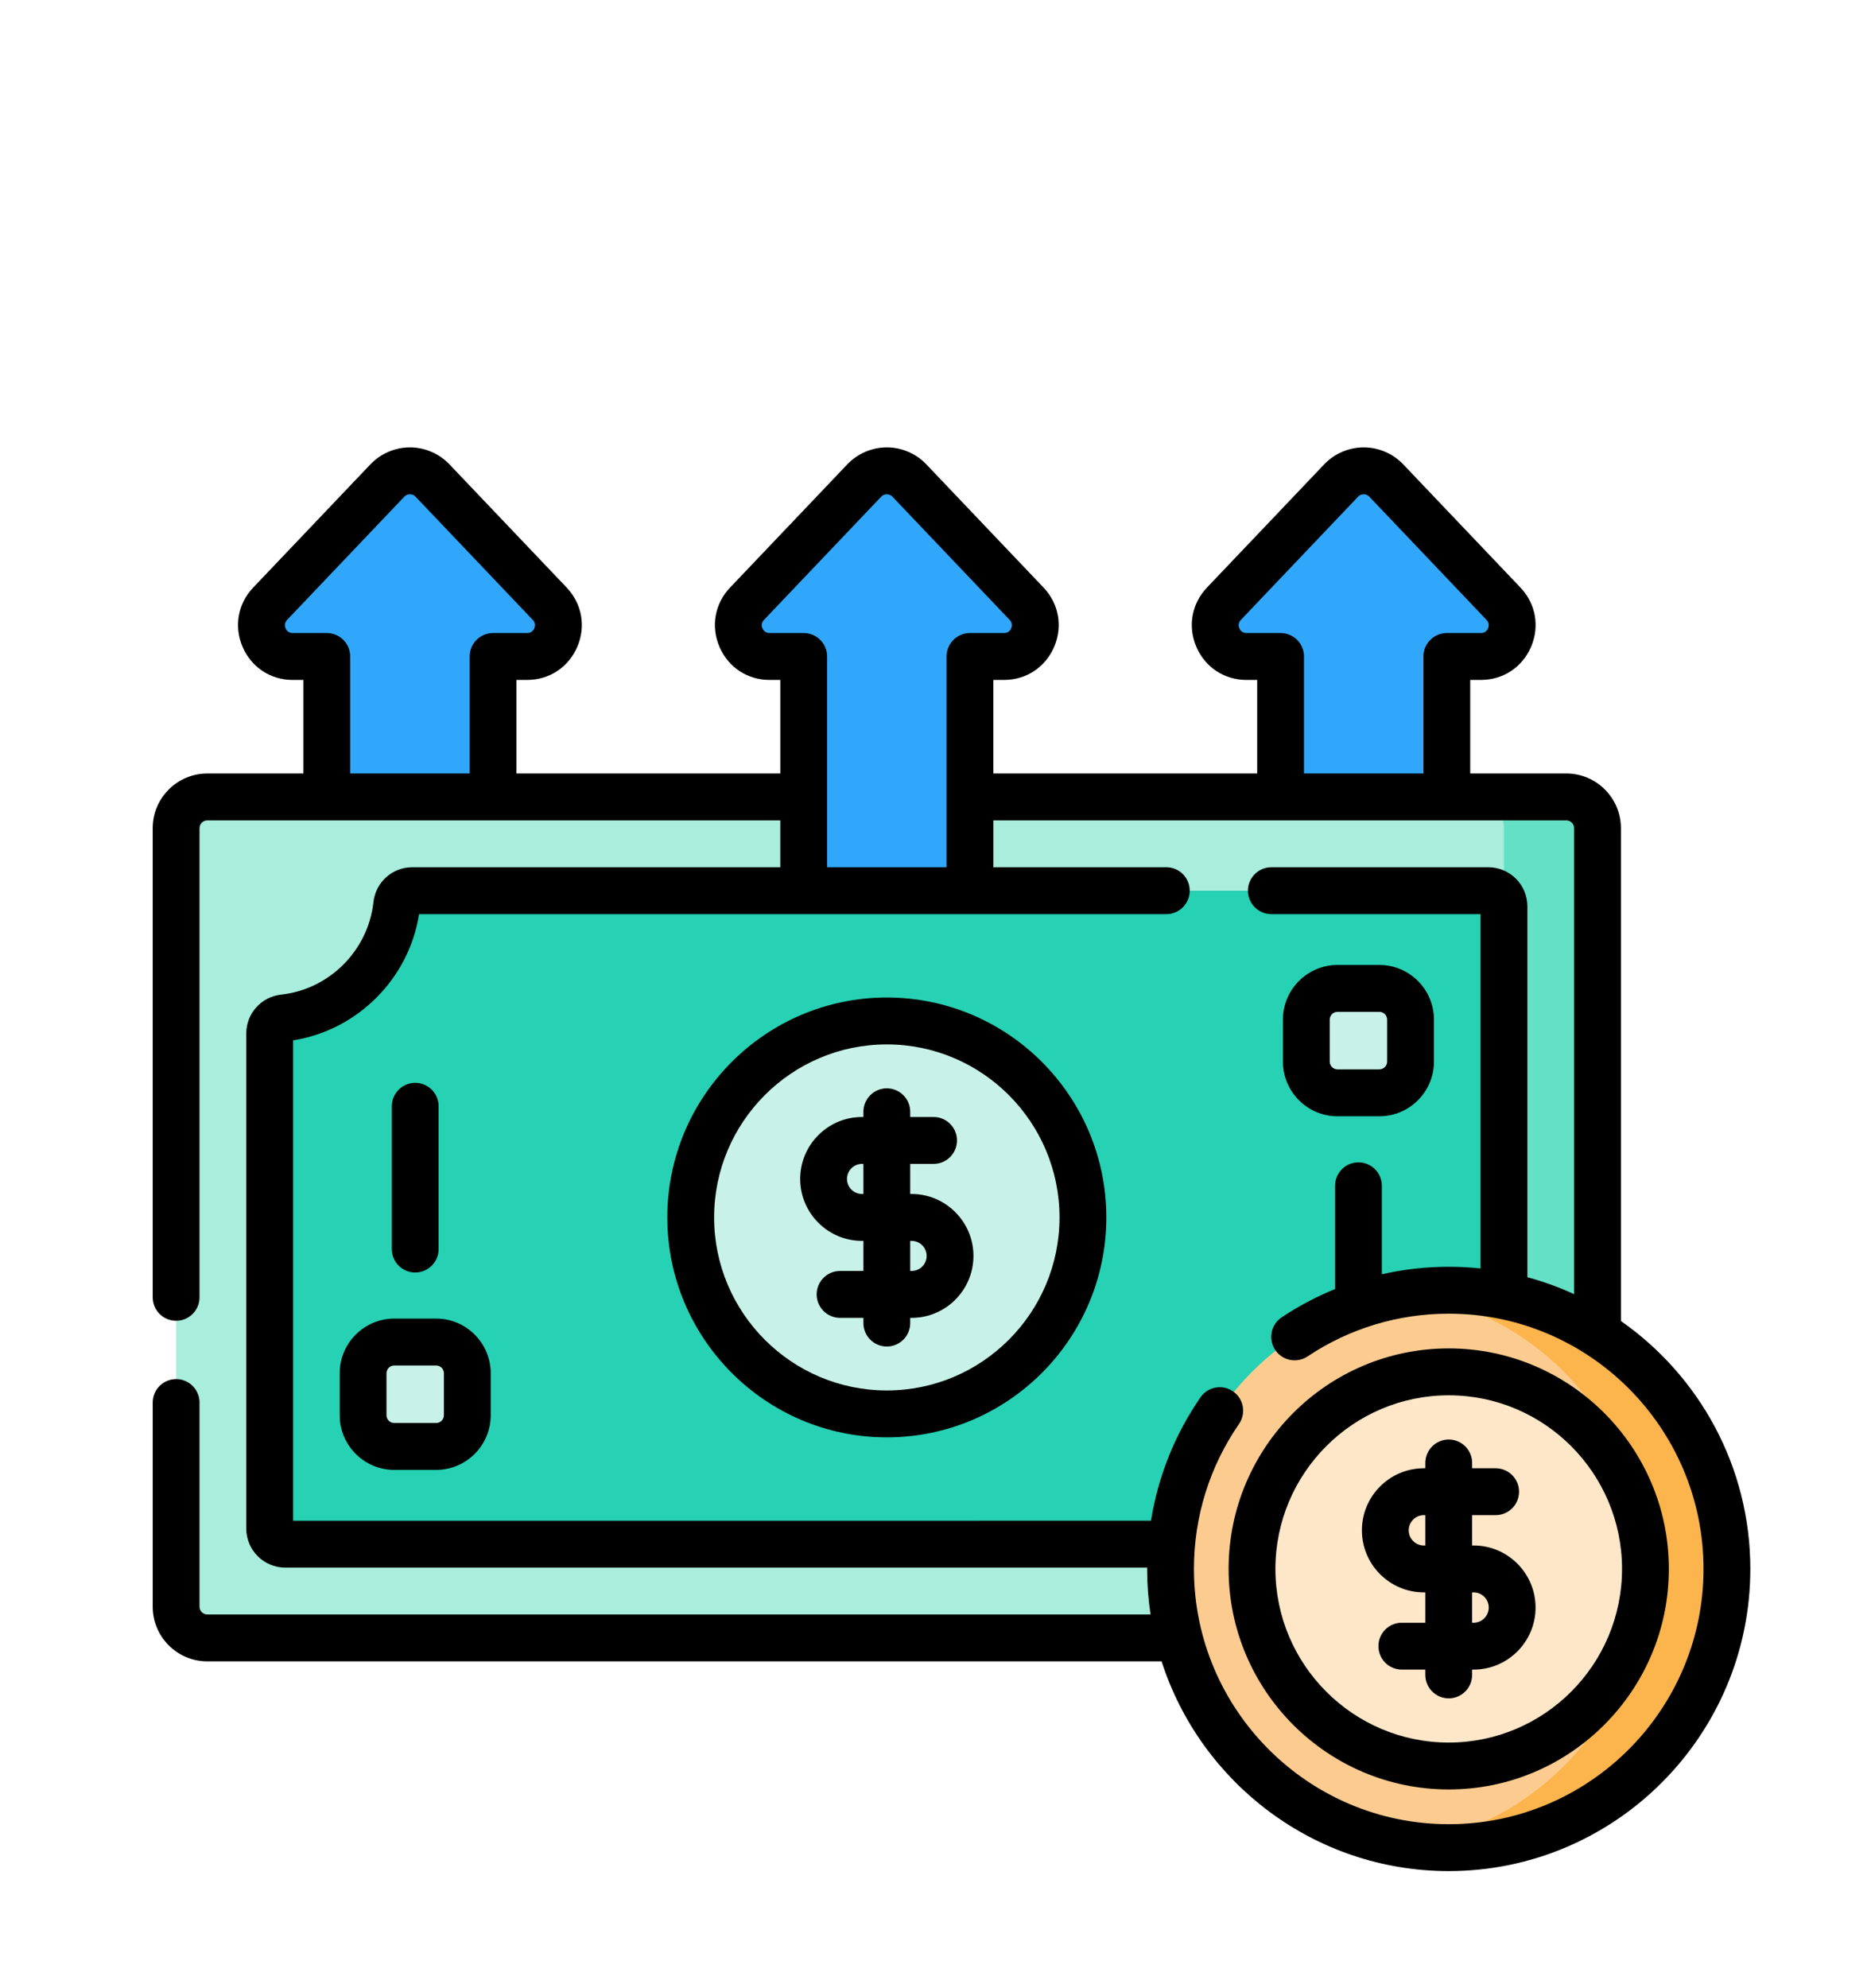 <?xml version="1.0" encoding="UTF-8" standalone="no"?>
<svg
   xmlns:dc="http://purl.org/dc/elements/1.1/"
   xmlns:cc="http://creativecommons.org/ns#"
   xmlns:rdf="http://www.w3.org/1999/02/22-rdf-syntax-ns#"
   xmlns:svg="http://www.w3.org/2000/svg"
   xmlns="http://www.w3.org/2000/svg"
   xmlns:sodipodi="http://sodipodi.sourceforge.net/DTD/sodipodi-0.dtd"
   xmlns:inkscape="http://www.inkscape.org/namespaces/inkscape"
   id="Capa_1"
   enable-background="new 0 0 512 512"
   height="170"
   viewBox="0 0 160 170"
   width="160"
   version="1.1"
   sodipodi:docname="spending.svg"
   inkscape:version="1.0.2 (e86c870879, 2021-01-15, custom)">
  <defs
     id="defs71" />
  <sodipodi:namedview
     pagecolor="#ffffff"
     bordercolor="#666666"
     borderopacity="1"
     objecttolerance="10"
     gridtolerance="10"
     guidetolerance="10"
     inkscape:pageopacity="0"
     inkscape:pageshadow="2"
     inkscape:window-width="1920"
     inkscape:window-height="1017"
     id="namedview69"
     showgrid="false"
     inkscape:zoom="2.8284271"
     inkscape:cx="114.38047"
     inkscape:cy="98.216481"
     inkscape:window-x="-8"
     inkscape:window-y="-8"
     inkscape:window-maximized="1"
     inkscape:current-layer="g66" />
  <g
     id="g66"
     transform="matrix(0.311,0,0,0.313,-39.41,28.822)"
     style="stroke-width:3.209">
    <g
       id="g32"
       transform="matrix(0.858,0,0,0.854,168.711,5.972)"
       style="stroke-width:3.75">
      <g
         fill="#31a7fb"
         id="g6"
         style="stroke-width:12.035">
        <path
           d="m 44.874,95.184 h 10.918 v 56.165 h 53.282 V 95.184 h 10.918 c 8.79,0 13.295,-10.528 7.232,-16.882 L 89.665,38.885 c -3.936,-4.125 -10.528,-4.125 -14.464,0 L 37.642,78.302 c -6.064,6.353 -1.559,16.882 7.232,16.882 z"
           id="path2"
           style="stroke-width:3.75" />
        <path
           d="m 350.539,95.184 h 10.918 v 56.165 h 53.282 V 95.184 h 10.918 c 8.79,0 13.295,-10.528 7.232,-16.882 L 395.33,38.885 c -3.936,-4.125 -10.528,-4.125 -14.464,0 l -37.559,39.417 c -6.064,6.353 -1.559,16.882 7.232,16.882 z"
           id="path4"
           style="stroke-width:3.75" />
      </g>
      <g
         id="g28"
         style="stroke-width:3.75">
        <g
           id="g26"
           style="stroke-width:3.75">
          <g
             id="g14"
             style="stroke-width:3.75">
            <path
               d="M 463.026,399.131 V 150.104 c 0,-5.524 -4.475,-9.999 -9.989,-9.999 H 17.494 c -5.514,0 -9.989,4.475 -9.989,9.999 v 249.027 c 0,5.514 4.475,9.989 9.989,9.989 h 435.543 c 5.514,0 9.989,-4.475 9.989,-9.989 z"
               fill="#a9eddc"
               id="path8"
               style="stroke-width:12.035" />
            <path
               d="M 463.03,399.123 V 150.107 c 0,-5.527 -4.478,-9.995 -9.995,-9.995 h -29.986 c 5.517,0 9.995,4.468 9.995,9.995 v 249.016 c 0,5.527 -4.478,9.995 -9.995,9.995 h 29.986 c 5.517,0 9.995,-4.468 9.995,-9.995 z"
               fill="#64e0c4"
               id="path10"
               style="stroke-width:12.035" />
            <path
               d="M 37.482,374.138 V 215.762 c 0,-2.557 1.948,-4.685 4.495,-4.965 19.029,-2.068 34.143,-17.181 36.22,-36.21 0.27,-2.547 2.397,-4.485 4.955,-4.485 h 344.892 c 2.767,0 5.005,2.238 5.005,4.995 v 158.367 c 0,2.567 -1.948,4.685 -4.495,4.965 -19.029,2.078 -34.143,17.181 -36.22,36.21 -0.27,2.547 -2.397,4.495 -4.955,4.495 H 42.486 c -2.767,-0.001 -5.004,-2.239 -5.004,-4.996 z"
               fill="#27d1b3"
               id="path12"
               style="stroke-width:12.035" />
          </g>
          <g
             fill="#c8f2e7"
             id="g24"
             style="stroke-width:12.035">
            <circle
               cx="235.265"
               cy="274.615"
               r="62.846"
               id="circle16"
               style="stroke-width:3.75" />
            <g
               id="g22"
               style="stroke-width:3.75">
              <path
                 d="m 77.417,314.475 h 13.41 c 5.52,0 9.995,4.475 9.995,9.995 v 13.41 c 0,5.52 -4.475,9.995 -9.995,9.995 h -13.41 c -5.52,0 -9.995,-4.475 -9.995,-9.995 v -13.41 c 0,-5.52 4.475,-9.995 9.995,-9.995 z"
                 id="path18"
                 style="stroke-width:3.75" />
              <path
                 d="m 393.113,234.755 h -13.41 c -5.52,0 -9.995,-4.475 -9.995,-9.995 v -13.41 c 0,-5.52 4.475,-9.995 9.995,-9.995 h 13.41 c 5.52,0 9.995,4.475 9.995,9.995 v 13.41 c 10e-4,5.52 -4.474,9.995 -9.995,9.995 z"
                 id="path20"
                 style="stroke-width:3.75" />
            </g>
          </g>
        </g>
      </g>
      <path
         d="M 208.628,95.182 V 170.1 h 53.275 V 95.182 h 10.925 c 8.784,0 13.291,-10.522 7.231,-16.881 L 242.496,38.889 c -3.936,-4.13 -10.526,-4.13 -14.462,0 l -37.563,39.412 c -6.06,6.359 -1.553,16.881 7.231,16.881 z"
         fill="#31a7fb"
         id="path30"
         style="stroke-width:12.035" />
    </g>
    <g
       id="g64"
       transform="matrix(0.858,0,0,0.854,168.711,5.972)"
       style="stroke-width:3.75">
      <g
         id="g62"
         style="stroke-width:3.75">
        <g
           id="g60"
           style="stroke-width:3.75">
          <g
             id="g58"
             style="stroke-width:3.75">
            <circle
               cx="415.346"
               cy="387.055"
               fill="#fccb90"
               r="89.154"
               id="circle34"
               style="stroke-width:12.035" />
            <path
               d="m 504.498,387.056 c 0,49.24 -39.916,89.156 -89.156,89.156 -4.432,0 -8.793,-0.321 -13.055,-0.952 43.054,-6.317 76.101,-43.395 76.101,-88.203 0,-44.808 -33.047,-81.887 -76.101,-88.203 4.261,-0.632 8.623,-0.952 13.055,-0.952 49.24,-10e-4 89.156,39.914 89.156,89.154 z"
               fill="#fcb44d"
               id="path36"
               style="stroke-width:12.035" />
            <circle
               cx="415.346"
               cy="387.055"
               fill="#fee7c9"
               r="63.041"
               id="circle38"
               style="stroke-width:12.035" />
            <g
               id="g56"
               style="stroke-width:3.75">
              <path
                 d="m 235.265,204.269 c -38.789,0 -70.346,31.557 -70.346,70.346 0,38.789 31.557,70.346 70.346,70.346 38.789,0 70.346,-31.557 70.346,-70.346 0,-38.789 -31.557,-70.346 -70.346,-70.346 z m 0,125.692 c -30.518,0 -55.346,-24.828 -55.346,-55.346 0,-30.518 24.828,-55.346 55.346,-55.346 30.518,0 55.346,24.828 55.346,55.346 0,30.518 -24.828,55.346 -55.346,55.346 z"
                 id="path40"
                 style="stroke-width:3.75" />
              <path
                 d="m 243.216,267.115 h -0.451 v -9.625 h 7.485 c 4.142,0 7.5,-3.358 7.5,-7.5 0,-4.142 -3.358,-7.5 -7.5,-7.5 h -7.485 v -1.669 c 0,-4.142 -3.358,-7.5 -7.5,-7.5 -4.142,0 -7.5,3.358 -7.5,7.5 v 1.669 h -0.451 c -10.925,0 -19.813,8.888 -19.813,19.813 0,10.925 8.888,19.813 19.813,19.813 h 0.451 v 9.625 h -7.485 c -4.142,0 -7.5,3.358 -7.5,7.5 0,4.142 3.358,7.5 7.5,7.5 h 7.485 v 1.669 c 0,4.142 3.358,7.5 7.5,7.5 4.142,0 7.5,-3.358 7.5,-7.5 v -1.669 h 0.451 c 10.925,0 19.813,-8.888 19.813,-19.813 0,-10.925 -8.888,-19.813 -19.813,-19.813 z m -15.902,0 c -2.654,0 -4.813,-2.159 -4.813,-4.813 0,-2.654 2.159,-4.813 4.813,-4.813 h 0.451 v 9.625 h -0.451 z m 15.902,24.625 h -0.451 v -9.625 h 0.451 c 2.654,0 4.813,2.159 4.813,4.813 0,2.654 -2.159,4.812 -4.813,4.812 z"
                 id="path42"
                 style="stroke-width:3.75" />
              <path
                 d="M 90.828,306.974 H 77.417 c -9.647,0 -17.496,7.849 -17.496,17.496 v 13.411 c 0,9.647 7.849,17.495 17.496,17.495 h 13.411 c 9.647,0 17.495,-7.848 17.495,-17.495 V 324.47 c 0,-9.647 -7.848,-17.496 -17.495,-17.496 z m 2.495,30.907 c 0,1.376 -1.119,2.495 -2.495,2.495 H 77.417 c -1.376,0 -2.496,-1.119 -2.496,-2.495 V 324.47 c 0,-1.376 1.12,-2.496 2.496,-2.496 h 13.411 c 1.376,0 2.495,1.12 2.495,2.496 z"
                 id="path44"
                 style="stroke-width:3.75" />
              <path
                 d="m 84.122,292.232 c 4.142,0 7.5,-3.358 7.5,-7.5 v -45.671 c 0,-4.142 -3.358,-7.5 -7.5,-7.5 -4.142,0 -7.5,3.358 -7.5,7.5 v 45.671 c 0,4.142 3.358,7.5 7.5,7.5 z"
                 id="path46"
                 style="stroke-width:3.75" />
              <path
                 d="m 379.703,242.256 h 13.411 c 9.647,0 17.496,-7.849 17.496,-17.496 v -13.411 c 0,-9.647 -7.849,-17.495 -17.496,-17.495 h -13.411 c -9.647,0 -17.495,7.848 -17.495,17.495 v 13.411 c 0,9.647 7.848,17.496 17.495,17.496 z m -2.495,-30.907 c 0,-1.376 1.119,-2.495 2.495,-2.495 h 13.411 c 1.376,0 2.496,1.119 2.496,2.495 v 13.411 c 0,1.376 -1.12,2.496 -2.496,2.496 h -13.411 c -1.376,0 -2.495,-1.12 -2.495,-2.496 z"
                 id="path48"
                 style="stroke-width:3.75" />
              <path
                 d="M 470.53,307.75 V 150.104 c 0,-9.647 -7.849,-17.496 -17.496,-17.496 h -30.799 v -29.927 h 3.425 c 7.115,0 13.274,-4.063 16.076,-10.603 2.801,-6.54 1.492,-13.802 -3.416,-18.952 L 400.757,33.714 c -3.285,-3.446 -7.899,-5.423 -12.66,-5.423 -4.761,0 -9.375,1.977 -12.66,5.423 l -37.562,39.412 c -4.909,5.15 -6.218,12.412 -3.417,18.952 2.801,6.54 8.961,10.603 16.076,10.603 h 3.425 v 29.927 h -84.558 v -29.927 h 3.426 c 7.115,0 13.275,-4.063 16.076,-10.603 2.801,-6.54 1.492,-13.802 -3.417,-18.952 L 247.923,33.714 c -3.285,-3.446 -7.899,-5.423 -12.66,-5.423 -4.761,0 -9.375,1.977 -12.66,5.423 L 185.04,73.126 c -4.908,5.15 -6.217,12.412 -3.416,18.952 2.802,6.54 8.961,10.603 16.076,10.603 h 3.425 v 29.927 H 116.57 v -29.927 h 3.425 c 7.115,0 13.275,-4.063 16.077,-10.603 2.802,-6.54 1.492,-13.802 -3.417,-18.952 L 95.093,33.715 c -3.285,-3.446 -7.899,-5.423 -12.66,-5.423 -4.761,0 -9.375,1.977 -12.66,5.423 L 32.209,73.127 c -4.909,5.15 -6.217,12.412 -3.416,18.952 2.801,6.54 8.961,10.603 16.076,10.603 h 3.425 v 29.927 H 17.496 C 7.849,132.609 0,140.457 0,150.104 v 150.067 c 0,4.142 3.358,7.5 7.5,7.5 4.142,0 7.5,-3.358 7.5,-7.5 V 150.104 c 0,-1.376 1.12,-2.496 2.496,-2.496 h 183.632 v 14.991 H 83.155 c -6.384,0 -11.723,4.806 -12.417,11.179 -1.686,15.448 -14.124,27.883 -29.575,29.567 -6.374,0.694 -11.181,6.033 -11.181,12.418 v 158.373 c 0,6.89 5.609,12.495 12.504,12.495 H 318.7 c -10e-4,0.142 -0.008,0.283 -0.008,0.424 0,4.95 0.376,9.814 1.097,14.566 H 17.496 c -1.376,0 -2.496,-1.12 -2.496,-2.496 v -65.294 c 0,-4.142 -3.358,-7.5 -7.5,-7.5 -4.142,0 -7.5,3.358 -7.5,7.5 v 65.294 c 0,9.647 7.849,17.496 17.496,17.496 h 305.828 c 12.521,38.877 49.036,67.087 92.023,67.087 53.295,0 96.654,-43.359 96.654,-96.654 C 512,354.26 495.578,325.233 470.53,307.75 Z M 55.795,87.681 H 44.87 c -1.428,0 -2.046,-0.945 -2.288,-1.509 -0.241,-0.563 -0.499,-1.664 0.486,-2.697 L 80.631,44.063 c 0.64,-0.671 1.403,-0.772 1.802,-0.772 0.399,0 1.162,0.101 1.802,0.772 l 37.563,39.413 c 0.985,1.034 0.727,2.133 0.486,2.696 -0.241,0.564 -0.859,1.509 -2.288,1.509 H 109.07 c -4.142,0 -7.5,3.358 -7.5,7.5 v 37.427 H 63.295 V 95.181 c 0,-4.142 -3.358,-7.5 -7.5,-7.5 z m 305.665,0 h -10.925 c -1.428,0 -2.046,-0.945 -2.288,-1.509 -0.242,-0.564 -0.499,-1.663 0.486,-2.697 l 37.563,-39.412 c 0.64,-0.671 1.403,-0.772 1.802,-0.772 0.399,0 1.162,0.101 1.802,0.772 l 37.563,39.412 c 0.985,1.034 0.728,2.133 0.486,2.697 -0.241,0.563 -0.859,1.509 -2.288,1.509 h -10.925 c -4.142,0 -7.5,3.358 -7.5,7.5 v 37.427 H 368.96 V 95.181 c 0,-4.142 -3.358,-7.5 -7.5,-7.5 z m -163.758,0 c -1.428,0 -2.046,-0.945 -2.288,-1.509 -0.242,-0.564 -0.5,-1.664 0.486,-2.697 l 37.563,-39.412 c 0.64,-0.671 1.403,-0.771 1.802,-0.771 0.399,0 1.162,0.1 1.802,0.771 l 37.563,39.413 c 0.985,1.034 0.727,2.133 0.486,2.697 -0.241,0.564 -0.859,1.509 -2.288,1.509 h -10.926 c -4.142,0 -7.5,3.358 -7.5,7.5 V 162.6 H 216.127 V 95.181 c 0,-4.142 -3.358,-7.5 -7.5,-7.5 z m 217.644,381.028 c -45.024,0 -81.654,-36.63 -81.654,-81.654 0,-16.667 4.992,-32.698 14.436,-46.362 2.355,-3.408 1.502,-8.079 -1.905,-10.434 -3.408,-2.357 -8.08,-1.502 -10.434,1.905 -8.233,11.911 -13.597,25.341 -15.862,39.467 H 44.982 V 217.966 c 20.64,-3.227 37.147,-19.73 40.376,-40.367 h 239.479 c 4.142,0 7.5,-3.358 7.5,-7.5 0,-4.142 -3.358,-7.5 -7.5,-7.5 h -55.434 v -14.991 h 183.632 c 1.376,0 2.496,1.12 2.496,2.496 V 299.16 c -4.797,-2.202 -9.804,-4.019 -14.982,-5.419 V 175.094 c 0,-6.89 -5.609,-12.495 -12.504,-12.495 h -69.547 c -4.142,0 -7.5,3.358 -7.5,7.5 0,4.142 3.358,7.5 7.5,7.5 h 67.051 v 113.34 c -3.354,-0.353 -6.757,-0.538 -10.202,-0.538 -7.274,0 -14.456,0.812 -21.438,2.394 v -28.297 c 0,-4.142 -3.358,-7.5 -7.5,-7.5 -4.142,0 -7.5,3.358 -7.5,7.5 v 33.028 c -5.956,2.427 -11.689,5.444 -17.11,9.058 -3.446,2.297 -4.378,6.954 -2.08,10.4 2.297,3.447 6.955,4.378 10.4,2.08 13.409,-8.939 29.049,-13.664 45.228,-13.664 45.024,0 81.654,36.63 81.654,81.654 0,45.024 -36.631,81.655 -81.655,81.655 z"
                 id="path50"
                 style="stroke-width:3.75" />
              <path
                 d="m 415.346,316.513 c -38.896,0 -70.542,31.645 -70.542,70.542 0,38.897 31.645,70.541 70.542,70.541 38.897,0 70.541,-31.645 70.541,-70.541 0,-38.896 -31.644,-70.542 -70.541,-70.542 z m 0,126.083 c -30.625,0 -55.542,-24.916 -55.542,-55.541 0,-30.625 24.916,-55.542 55.542,-55.542 30.626,0 55.541,24.916 55.541,55.542 0,30.626 -24.915,55.541 -55.541,55.541 z"
                 id="path52"
                 style="stroke-width:3.75" />
              <path
                 d="m 423.322,379.555 h -0.476 v -9.702 h 7.532 c 4.142,0 7.5,-3.358 7.5,-7.5 0,-4.142 -3.358,-7.5 -7.5,-7.5 h -7.532 v -1.698 c 0,-4.142 -3.358,-7.5 -7.5,-7.5 -4.142,0 -7.5,3.358 -7.5,7.5 v 1.698 h -0.476 c -10.946,0 -19.851,8.905 -19.851,19.851 0,10.946 8.905,19.851 19.851,19.851 h 0.476 v 9.702 h -7.532 c -4.142,0 -7.5,3.358 -7.5,7.5 0,4.142 3.358,7.5 7.5,7.5 h 7.532 v 1.698 c 0,4.142 3.358,7.5 7.5,7.5 4.142,0 7.5,-3.358 7.5,-7.5 v -1.698 h 0.476 c 10.946,0 19.851,-8.905 19.851,-19.851 0,-10.946 -8.905,-19.851 -19.851,-19.851 z m -15.952,0 c -2.675,0 -4.851,-2.176 -4.851,-4.851 0,-2.675 2.176,-4.851 4.851,-4.851 h 0.476 v 9.702 z m 15.952,24.702 h -0.476 v -9.702 h 0.476 c 2.675,0 4.851,2.176 4.851,4.851 0,2.675 -2.176,4.851 -4.851,4.851 z"
                 id="path54"
                 style="stroke-width:3.75" />
            </g>
          </g>
        </g>
      </g>
    </g>
  </g>
</svg>
